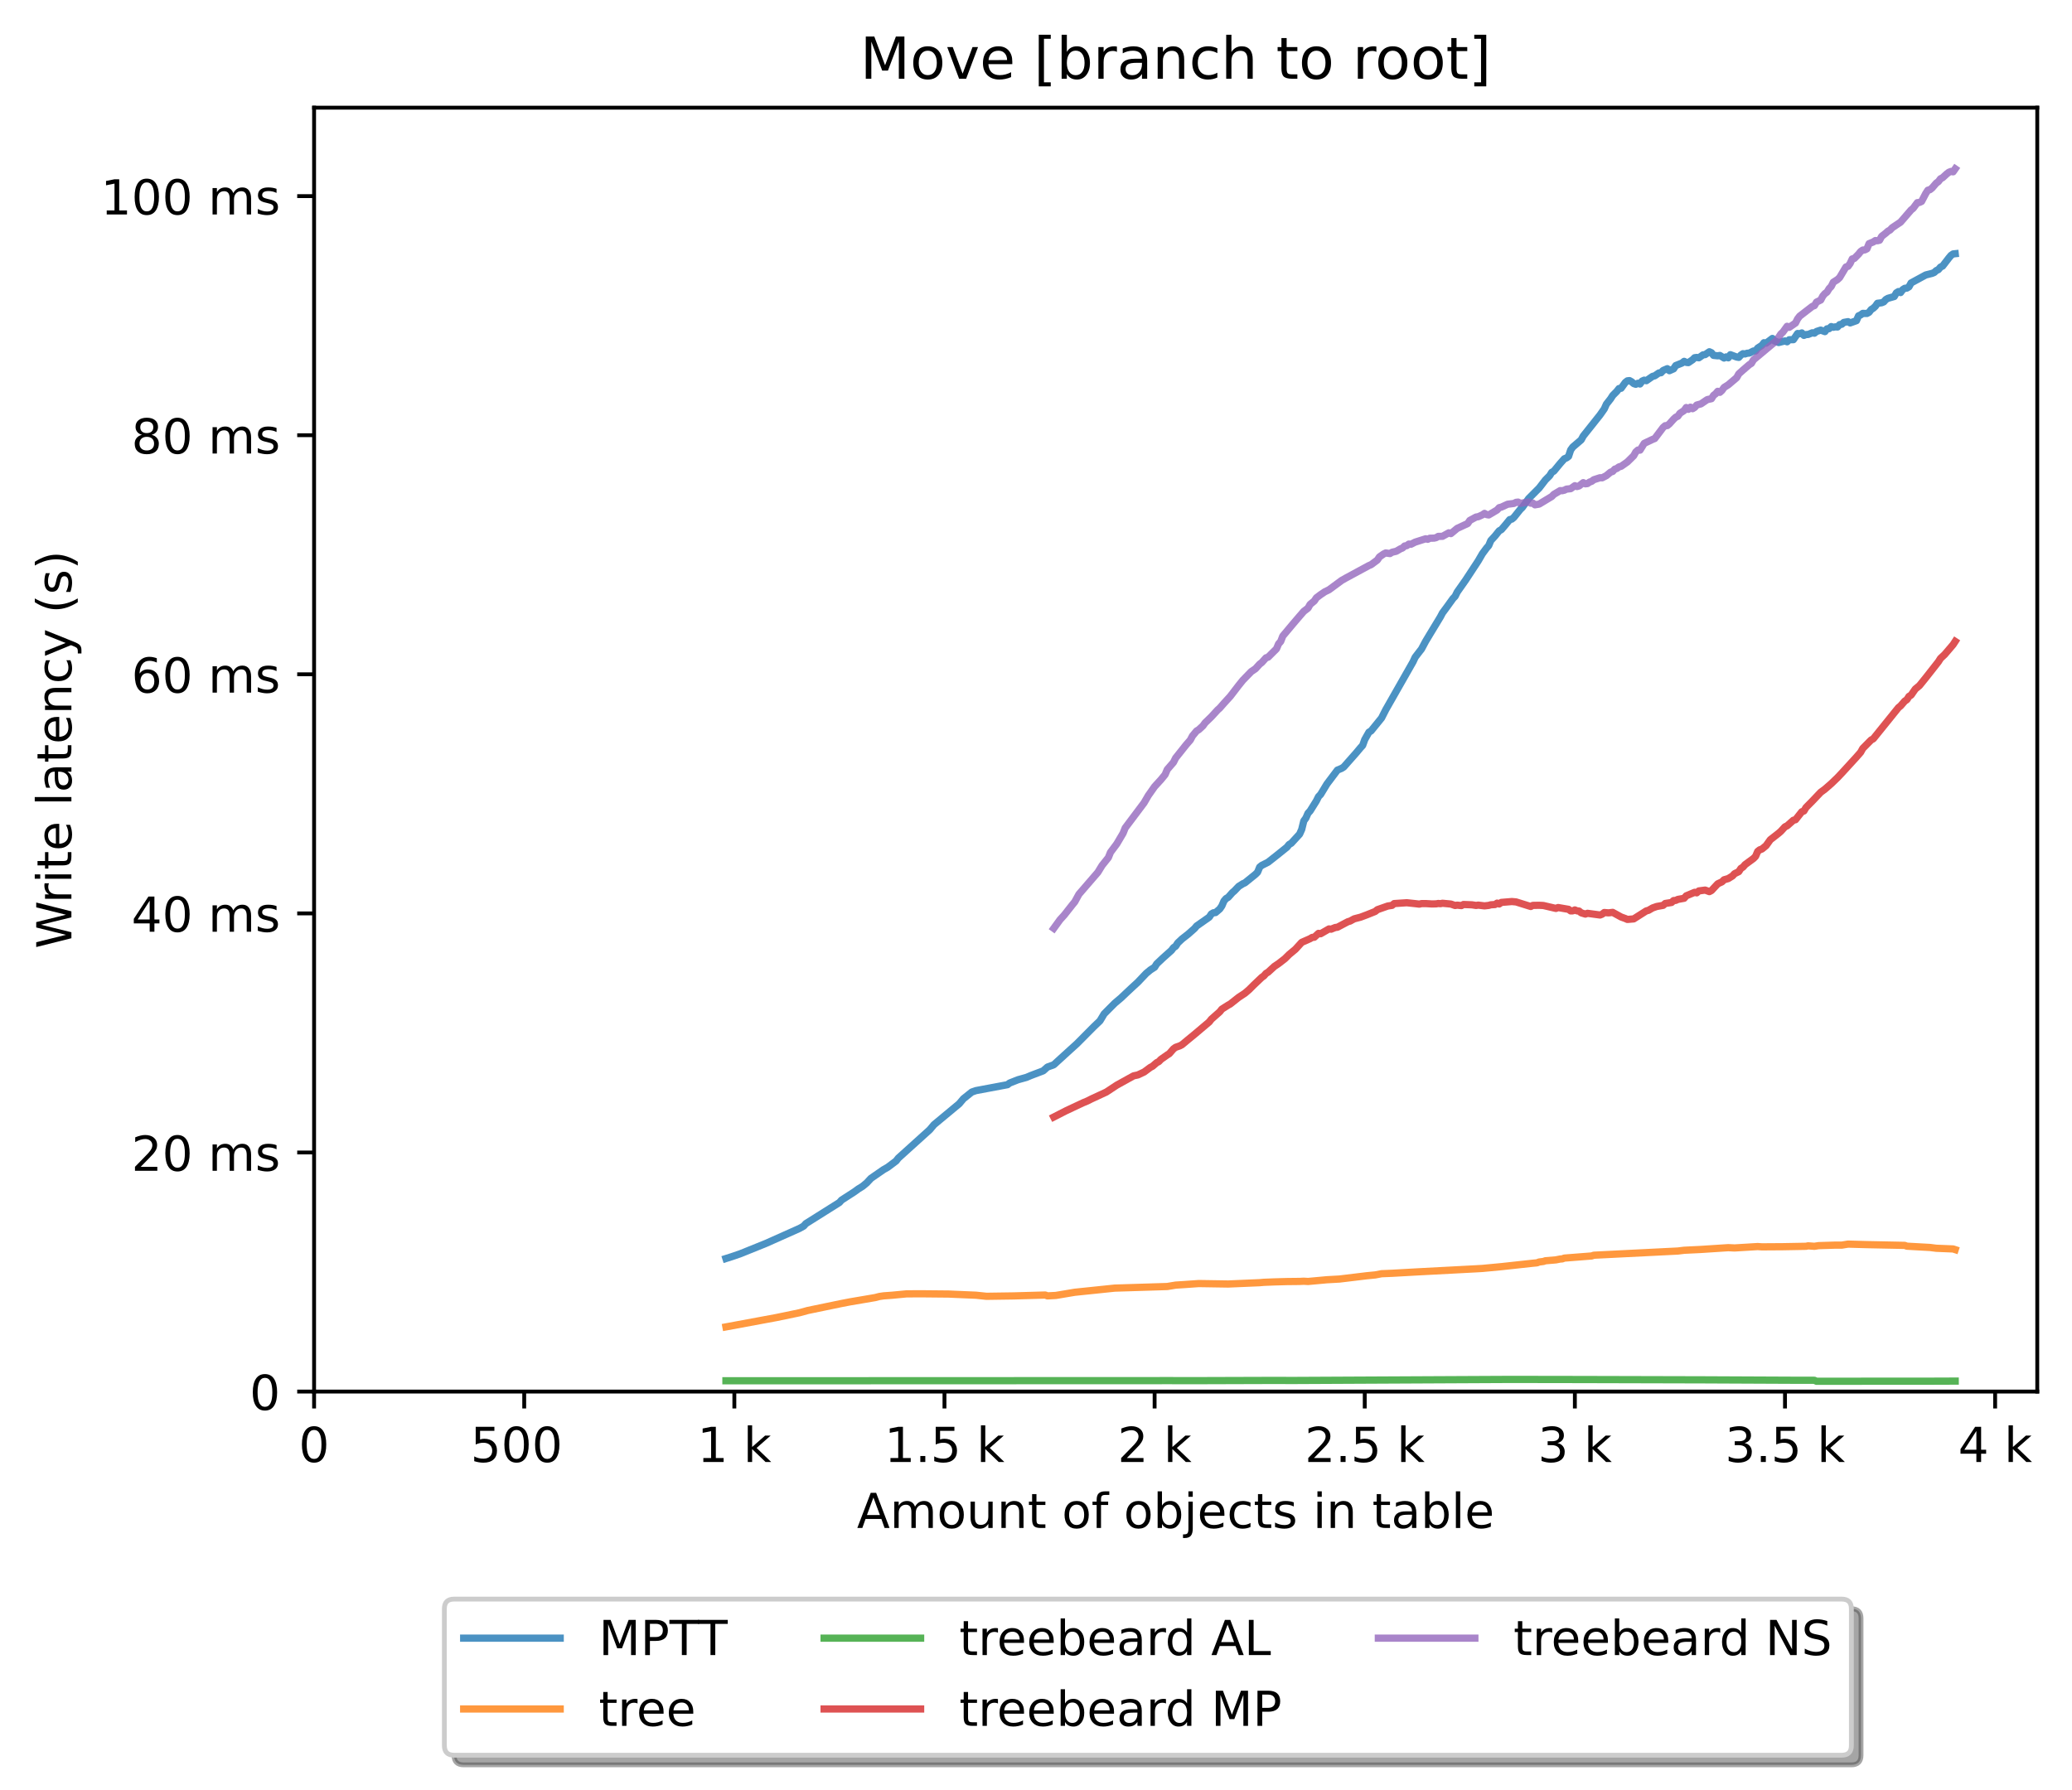<?xml version="1.0" encoding="utf-8" standalone="no"?>
<!DOCTYPE svg PUBLIC "-//W3C//DTD SVG 1.1//EN"
  "http://www.w3.org/Graphics/SVG/1.1/DTD/svg11.dtd">
<!-- Created with matplotlib (https://matplotlib.org/) -->
<svg height="371.002pt" version="1.1" viewBox="0 0 429.414 371.002" width="429.414pt" xmlns="http://www.w3.org/2000/svg" xmlns:xlink="http://www.w3.org/1999/xlink">
 <defs>
  <style type="text/css">*{stroke-linecap:butt;stroke-linejoin:round;}</style>
 </defs>
 <g id="figure_1">
  <g id="patch_1">
   <path d="M -0 371.002 
L 429.414 371.002 
L 429.414 0 
L -0 0 
z
" style="fill:#ffffff;"/>
  </g>
  <g id="axes_1">
   <g id="patch_2">
    <path d="M 65.094 288.43 
L 422.214 288.43 
L 422.214 22.318 
L 65.094 22.318 
z
" style="fill:#ffffff;"/>
   </g>
   <g id="matplotlib.axis_1">
    <g id="xtick_1">
     <g id="line2d_1">
      <defs>
       <path d="M 0 0 
L 0 3.5 
" id="m36b2d0e2d5" style="stroke:#000000;stroke-width:0.8;"/>
      </defs>
      <g>
       <use style="stroke:#000000;stroke-width:0.8;" x="65.094" xlink:href="#m36b2d0e2d5" y="288.43"/>
      </g>
     </g>
     <g id="text_1">
      <!-- 0 -->
      <g transform="translate(61.913 303.029)scale(0.1 -0.1)">
       <defs>
        <path d="M 31.781 66.406 
Q 24.172 66.406 20.328 58.906 
Q 16.5 51.422 16.5 36.375 
Q 16.5 21.391 20.328 13.891 
Q 24.172 6.391 31.781 6.391 
Q 39.453 6.391 43.281 13.891 
Q 47.125 21.391 47.125 36.375 
Q 47.125 51.422 43.281 58.906 
Q 39.453 66.406 31.781 66.406 
z
M 31.781 74.219 
Q 44.047 74.219 50.516 64.516 
Q 56.984 54.828 56.984 36.375 
Q 56.984 17.969 50.516 8.266 
Q 44.047 -1.422 31.781 -1.422 
Q 19.531 -1.422 13.062 8.266 
Q 6.594 17.969 6.594 36.375 
Q 6.594 54.828 13.062 64.516 
Q 19.531 74.219 31.781 74.219 
z
" id="DejaVuSans-48"/>
       </defs>
       <use xlink:href="#DejaVuSans-48"/>
      </g>
     </g>
    </g>
    <g id="xtick_2">
     <g id="line2d_2">
      <g>
       <use style="stroke:#000000;stroke-width:0.8;" x="108.642" xlink:href="#m36b2d0e2d5" y="288.43"/>
      </g>
     </g>
     <g id="text_2">
      <!-- 500  -->
      <g transform="translate(97.51 303.029)scale(0.1 -0.1)">
       <defs>
        <path d="M 10.797 72.906 
L 49.516 72.906 
L 49.516 64.594 
L 19.828 64.594 
L 19.828 46.734 
Q 21.969 47.469 24.109 47.828 
Q 26.266 48.188 28.422 48.188 
Q 40.625 48.188 47.75 41.5 
Q 54.891 34.812 54.891 23.391 
Q 54.891 11.625 47.562 5.094 
Q 40.234 -1.422 26.906 -1.422 
Q 22.312 -1.422 17.547 -0.641 
Q 12.797 0.141 7.719 1.703 
L 7.719 11.625 
Q 12.109 9.234 16.797 8.062 
Q 21.484 6.891 26.703 6.891 
Q 35.156 6.891 40.078 11.328 
Q 45.016 15.766 45.016 23.391 
Q 45.016 31 40.078 35.438 
Q 35.156 39.891 26.703 39.891 
Q 22.75 39.891 18.812 39.016 
Q 14.891 38.141 10.797 36.281 
z
" id="DejaVuSans-53"/>
        <path id="DejaVuSans-32"/>
       </defs>
       <use xlink:href="#DejaVuSans-53"/>
       <use x="63.623" xlink:href="#DejaVuSans-48"/>
       <use x="127.246" xlink:href="#DejaVuSans-48"/>
       <use x="190.869" xlink:href="#DejaVuSans-32"/>
      </g>
     </g>
    </g>
    <g id="xtick_3">
     <g id="line2d_3">
      <g>
       <use style="stroke:#000000;stroke-width:0.8;" x="152.191" xlink:href="#m36b2d0e2d5" y="288.43"/>
      </g>
     </g>
     <g id="text_3">
      <!-- 1 k -->
      <g transform="translate(144.525 303.029)scale(0.1 -0.1)">
       <defs>
        <path d="M 12.406 8.297 
L 28.516 8.297 
L 28.516 63.922 
L 10.984 60.406 
L 10.984 69.391 
L 28.422 72.906 
L 38.281 72.906 
L 38.281 8.297 
L 54.391 8.297 
L 54.391 0 
L 12.406 0 
z
" id="DejaVuSans-49"/>
        <path d="M 9.078 75.984 
L 18.109 75.984 
L 18.109 31.109 
L 44.922 54.688 
L 56.391 54.688 
L 27.391 29.109 
L 57.625 0 
L 45.906 0 
L 18.109 26.703 
L 18.109 0 
L 9.078 0 
z
" id="DejaVuSans-107"/>
       </defs>
       <use xlink:href="#DejaVuSans-49"/>
       <use x="63.623" xlink:href="#DejaVuSans-32"/>
       <use x="95.41" xlink:href="#DejaVuSans-107"/>
      </g>
     </g>
    </g>
    <g id="xtick_4">
     <g id="line2d_4">
      <g>
       <use style="stroke:#000000;stroke-width:0.8;" x="195.739" xlink:href="#m36b2d0e2d5" y="288.43"/>
      </g>
     </g>
     <g id="text_4">
      <!-- 1.5 k -->
      <g transform="translate(183.304 303.029)scale(0.1 -0.1)">
       <defs>
        <path d="M 10.688 12.406 
L 21 12.406 
L 21 0 
L 10.688 0 
z
" id="DejaVuSans-46"/>
       </defs>
       <use xlink:href="#DejaVuSans-49"/>
       <use x="63.623" xlink:href="#DejaVuSans-46"/>
       <use x="95.41" xlink:href="#DejaVuSans-53"/>
       <use x="159.033" xlink:href="#DejaVuSans-32"/>
       <use x="190.82" xlink:href="#DejaVuSans-107"/>
      </g>
     </g>
    </g>
    <g id="xtick_5">
     <g id="line2d_5">
      <g>
       <use style="stroke:#000000;stroke-width:0.8;" x="239.288" xlink:href="#m36b2d0e2d5" y="288.43"/>
      </g>
     </g>
     <g id="text_5">
      <!-- 2 k -->
      <g transform="translate(231.622 303.029)scale(0.1 -0.1)">
       <defs>
        <path d="M 19.188 8.297 
L 53.609 8.297 
L 53.609 0 
L 7.328 0 
L 7.328 8.297 
Q 12.938 14.109 22.625 23.891 
Q 32.328 33.688 34.812 36.531 
Q 39.547 41.844 41.422 45.531 
Q 43.312 49.219 43.312 52.781 
Q 43.312 58.594 39.234 62.25 
Q 35.156 65.922 28.609 65.922 
Q 23.969 65.922 18.812 64.312 
Q 13.672 62.703 7.812 59.422 
L 7.812 69.391 
Q 13.766 71.781 18.938 73 
Q 24.125 74.219 28.422 74.219 
Q 39.75 74.219 46.484 68.547 
Q 53.219 62.891 53.219 53.422 
Q 53.219 48.922 51.531 44.891 
Q 49.859 40.875 45.406 35.406 
Q 44.188 33.984 37.641 27.219 
Q 31.109 20.453 19.188 8.297 
z
" id="DejaVuSans-50"/>
       </defs>
       <use xlink:href="#DejaVuSans-50"/>
       <use x="63.623" xlink:href="#DejaVuSans-32"/>
       <use x="95.41" xlink:href="#DejaVuSans-107"/>
      </g>
     </g>
    </g>
    <g id="xtick_6">
     <g id="line2d_6">
      <g>
       <use style="stroke:#000000;stroke-width:0.8;" x="282.837" xlink:href="#m36b2d0e2d5" y="288.43"/>
      </g>
     </g>
     <g id="text_6">
      <!-- 2.5 k -->
      <g transform="translate(270.401 303.029)scale(0.1 -0.1)">
       <use xlink:href="#DejaVuSans-50"/>
       <use x="63.623" xlink:href="#DejaVuSans-46"/>
       <use x="95.41" xlink:href="#DejaVuSans-53"/>
       <use x="159.033" xlink:href="#DejaVuSans-32"/>
       <use x="190.82" xlink:href="#DejaVuSans-107"/>
      </g>
     </g>
    </g>
    <g id="xtick_7">
     <g id="line2d_7">
      <g>
       <use style="stroke:#000000;stroke-width:0.8;" x="326.385" xlink:href="#m36b2d0e2d5" y="288.43"/>
      </g>
     </g>
     <g id="text_7">
      <!-- 3 k -->
      <g transform="translate(318.72 303.029)scale(0.1 -0.1)">
       <defs>
        <path d="M 40.578 39.312 
Q 47.656 37.797 51.625 33 
Q 55.609 28.219 55.609 21.188 
Q 55.609 10.406 48.188 4.484 
Q 40.766 -1.422 27.094 -1.422 
Q 22.516 -1.422 17.656 -0.516 
Q 12.797 0.391 7.625 2.203 
L 7.625 11.719 
Q 11.719 9.328 16.594 8.109 
Q 21.484 6.891 26.812 6.891 
Q 36.078 6.891 40.938 10.547 
Q 45.797 14.203 45.797 21.188 
Q 45.797 27.641 41.281 31.266 
Q 36.766 34.906 28.719 34.906 
L 20.219 34.906 
L 20.219 43.016 
L 29.109 43.016 
Q 36.375 43.016 40.234 45.922 
Q 44.094 48.828 44.094 54.297 
Q 44.094 59.906 40.109 62.906 
Q 36.141 65.922 28.719 65.922 
Q 24.656 65.922 20.016 65.031 
Q 15.375 64.156 9.812 62.312 
L 9.812 71.094 
Q 15.438 72.656 20.344 73.438 
Q 25.25 74.219 29.594 74.219 
Q 40.828 74.219 47.359 69.109 
Q 53.906 64.016 53.906 55.328 
Q 53.906 49.266 50.438 45.094 
Q 46.969 40.922 40.578 39.312 
z
" id="DejaVuSans-51"/>
       </defs>
       <use xlink:href="#DejaVuSans-51"/>
       <use x="63.623" xlink:href="#DejaVuSans-32"/>
       <use x="95.41" xlink:href="#DejaVuSans-107"/>
      </g>
     </g>
    </g>
    <g id="xtick_8">
     <g id="line2d_8">
      <g>
       <use style="stroke:#000000;stroke-width:0.8;" x="369.934" xlink:href="#m36b2d0e2d5" y="288.43"/>
      </g>
     </g>
     <g id="text_8">
      <!-- 3.5 k -->
      <g transform="translate(357.498 303.029)scale(0.1 -0.1)">
       <use xlink:href="#DejaVuSans-51"/>
       <use x="63.623" xlink:href="#DejaVuSans-46"/>
       <use x="95.41" xlink:href="#DejaVuSans-53"/>
       <use x="159.033" xlink:href="#DejaVuSans-32"/>
       <use x="190.82" xlink:href="#DejaVuSans-107"/>
      </g>
     </g>
    </g>
    <g id="xtick_9">
     <g id="line2d_9">
      <g>
       <use style="stroke:#000000;stroke-width:0.8;" x="413.482" xlink:href="#m36b2d0e2d5" y="288.43"/>
      </g>
     </g>
     <g id="text_9">
      <!-- 4 k -->
      <g transform="translate(405.817 303.029)scale(0.1 -0.1)">
       <defs>
        <path d="M 37.797 64.312 
L 12.891 25.391 
L 37.797 25.391 
z
M 35.203 72.906 
L 47.609 72.906 
L 47.609 25.391 
L 58.016 25.391 
L 58.016 17.188 
L 47.609 17.188 
L 47.609 0 
L 37.797 0 
L 37.797 17.188 
L 4.891 17.188 
L 4.891 26.703 
z
" id="DejaVuSans-52"/>
       </defs>
       <use xlink:href="#DejaVuSans-52"/>
       <use x="63.623" xlink:href="#DejaVuSans-32"/>
       <use x="95.41" xlink:href="#DejaVuSans-107"/>
      </g>
     </g>
    </g>
    <g id="text_10">
     <!-- Amount of objects in table -->
     <g transform="translate(177.595 316.707)scale(0.1 -0.1)">
      <defs>
       <path d="M 34.188 63.188 
L 20.797 26.906 
L 47.609 26.906 
z
M 28.609 72.906 
L 39.797 72.906 
L 67.578 0 
L 57.328 0 
L 50.688 18.703 
L 17.828 18.703 
L 11.188 0 
L 0.781 0 
z
" id="DejaVuSans-65"/>
       <path d="M 52 44.188 
Q 55.375 50.25 60.062 53.125 
Q 64.75 56 71.094 56 
Q 79.641 56 84.281 50.016 
Q 88.922 44.047 88.922 33.016 
L 88.922 0 
L 79.891 0 
L 79.891 32.719 
Q 79.891 40.578 77.094 44.375 
Q 74.312 48.188 68.609 48.188 
Q 61.625 48.188 57.562 43.547 
Q 53.516 38.922 53.516 30.906 
L 53.516 0 
L 44.484 0 
L 44.484 32.719 
Q 44.484 40.625 41.703 44.406 
Q 38.922 48.188 33.109 48.188 
Q 26.219 48.188 22.156 43.531 
Q 18.109 38.875 18.109 30.906 
L 18.109 0 
L 9.078 0 
L 9.078 54.688 
L 18.109 54.688 
L 18.109 46.188 
Q 21.188 51.219 25.484 53.609 
Q 29.781 56 35.688 56 
Q 41.656 56 45.828 52.969 
Q 50 49.953 52 44.188 
z
" id="DejaVuSans-109"/>
       <path d="M 30.609 48.391 
Q 23.391 48.391 19.188 42.75 
Q 14.984 37.109 14.984 27.297 
Q 14.984 17.484 19.156 11.844 
Q 23.344 6.203 30.609 6.203 
Q 37.797 6.203 41.984 11.859 
Q 46.188 17.531 46.188 27.297 
Q 46.188 37.016 41.984 42.703 
Q 37.797 48.391 30.609 48.391 
z
M 30.609 56 
Q 42.328 56 49.016 48.375 
Q 55.719 40.766 55.719 27.297 
Q 55.719 13.875 49.016 6.219 
Q 42.328 -1.422 30.609 -1.422 
Q 18.844 -1.422 12.172 6.219 
Q 5.516 13.875 5.516 27.297 
Q 5.516 40.766 12.172 48.375 
Q 18.844 56 30.609 56 
z
" id="DejaVuSans-111"/>
       <path d="M 8.5 21.578 
L 8.5 54.688 
L 17.484 54.688 
L 17.484 21.922 
Q 17.484 14.156 20.5 10.266 
Q 23.531 6.391 29.594 6.391 
Q 36.859 6.391 41.078 11.031 
Q 45.312 15.672 45.312 23.688 
L 45.312 54.688 
L 54.297 54.688 
L 54.297 0 
L 45.312 0 
L 45.312 8.406 
Q 42.047 3.422 37.719 1 
Q 33.406 -1.422 27.688 -1.422 
Q 18.266 -1.422 13.375 4.438 
Q 8.5 10.297 8.5 21.578 
z
M 31.109 56 
z
" id="DejaVuSans-117"/>
       <path d="M 54.891 33.016 
L 54.891 0 
L 45.906 0 
L 45.906 32.719 
Q 45.906 40.484 42.875 44.328 
Q 39.844 48.188 33.797 48.188 
Q 26.516 48.188 22.312 43.547 
Q 18.109 38.922 18.109 30.906 
L 18.109 0 
L 9.078 0 
L 9.078 54.688 
L 18.109 54.688 
L 18.109 46.188 
Q 21.344 51.125 25.703 53.562 
Q 30.078 56 35.797 56 
Q 45.219 56 50.047 50.172 
Q 54.891 44.344 54.891 33.016 
z
" id="DejaVuSans-110"/>
       <path d="M 18.312 70.219 
L 18.312 54.688 
L 36.812 54.688 
L 36.812 47.703 
L 18.312 47.703 
L 18.312 18.016 
Q 18.312 11.328 20.141 9.422 
Q 21.969 7.516 27.594 7.516 
L 36.812 7.516 
L 36.812 0 
L 27.594 0 
Q 17.188 0 13.234 3.875 
Q 9.281 7.766 9.281 18.016 
L 9.281 47.703 
L 2.688 47.703 
L 2.688 54.688 
L 9.281 54.688 
L 9.281 70.219 
z
" id="DejaVuSans-116"/>
       <path d="M 37.109 75.984 
L 37.109 68.5 
L 28.516 68.5 
Q 23.688 68.5 21.797 66.547 
Q 19.922 64.594 19.922 59.516 
L 19.922 54.688 
L 34.719 54.688 
L 34.719 47.703 
L 19.922 47.703 
L 19.922 0 
L 10.891 0 
L 10.891 47.703 
L 2.297 47.703 
L 2.297 54.688 
L 10.891 54.688 
L 10.891 58.5 
Q 10.891 67.625 15.141 71.797 
Q 19.391 75.984 28.609 75.984 
z
" id="DejaVuSans-102"/>
       <path d="M 48.688 27.297 
Q 48.688 37.203 44.609 42.844 
Q 40.531 48.484 33.406 48.484 
Q 26.266 48.484 22.188 42.844 
Q 18.109 37.203 18.109 27.297 
Q 18.109 17.391 22.188 11.75 
Q 26.266 6.109 33.406 6.109 
Q 40.531 6.109 44.609 11.75 
Q 48.688 17.391 48.688 27.297 
z
M 18.109 46.391 
Q 20.953 51.266 25.266 53.625 
Q 29.594 56 35.594 56 
Q 45.562 56 51.781 48.094 
Q 58.016 40.188 58.016 27.297 
Q 58.016 14.406 51.781 6.484 
Q 45.562 -1.422 35.594 -1.422 
Q 29.594 -1.422 25.266 0.953 
Q 20.953 3.328 18.109 8.203 
L 18.109 0 
L 9.078 0 
L 9.078 75.984 
L 18.109 75.984 
z
" id="DejaVuSans-98"/>
       <path d="M 9.422 54.688 
L 18.406 54.688 
L 18.406 -0.984 
Q 18.406 -11.422 14.422 -16.109 
Q 10.453 -20.797 1.609 -20.797 
L -1.812 -20.797 
L -1.812 -13.188 
L 0.594 -13.188 
Q 5.719 -13.188 7.562 -10.812 
Q 9.422 -8.453 9.422 -0.984 
z
M 9.422 75.984 
L 18.406 75.984 
L 18.406 64.594 
L 9.422 64.594 
z
" id="DejaVuSans-106"/>
       <path d="M 56.203 29.594 
L 56.203 25.203 
L 14.891 25.203 
Q 15.484 15.922 20.484 11.062 
Q 25.484 6.203 34.422 6.203 
Q 39.594 6.203 44.453 7.469 
Q 49.312 8.734 54.109 11.281 
L 54.109 2.781 
Q 49.266 0.734 44.188 -0.344 
Q 39.109 -1.422 33.891 -1.422 
Q 20.797 -1.422 13.156 6.188 
Q 5.516 13.812 5.516 26.812 
Q 5.516 40.234 12.766 48.109 
Q 20.016 56 32.328 56 
Q 43.359 56 49.781 48.891 
Q 56.203 41.797 56.203 29.594 
z
M 47.219 32.234 
Q 47.125 39.594 43.094 43.984 
Q 39.062 48.391 32.422 48.391 
Q 24.906 48.391 20.391 44.141 
Q 15.875 39.891 15.188 32.172 
z
" id="DejaVuSans-101"/>
       <path d="M 48.781 52.594 
L 48.781 44.188 
Q 44.969 46.297 41.141 47.344 
Q 37.312 48.391 33.406 48.391 
Q 24.656 48.391 19.812 42.844 
Q 14.984 37.312 14.984 27.297 
Q 14.984 17.281 19.812 11.734 
Q 24.656 6.203 33.406 6.203 
Q 37.312 6.203 41.141 7.25 
Q 44.969 8.297 48.781 10.406 
L 48.781 2.094 
Q 45.016 0.344 40.984 -0.531 
Q 36.969 -1.422 32.422 -1.422 
Q 20.062 -1.422 12.781 6.344 
Q 5.516 14.109 5.516 27.297 
Q 5.516 40.672 12.859 48.328 
Q 20.219 56 33.016 56 
Q 37.156 56 41.109 55.141 
Q 45.062 54.297 48.781 52.594 
z
" id="DejaVuSans-99"/>
       <path d="M 44.281 53.078 
L 44.281 44.578 
Q 40.484 46.531 36.375 47.5 
Q 32.281 48.484 27.875 48.484 
Q 21.188 48.484 17.844 46.438 
Q 14.5 44.391 14.5 40.281 
Q 14.5 37.156 16.891 35.375 
Q 19.281 33.594 26.516 31.984 
L 29.594 31.297 
Q 39.156 29.25 43.188 25.516 
Q 47.219 21.781 47.219 15.094 
Q 47.219 7.469 41.188 3.016 
Q 35.156 -1.422 24.609 -1.422 
Q 20.219 -1.422 15.453 -0.562 
Q 10.688 0.297 5.422 2 
L 5.422 11.281 
Q 10.406 8.688 15.234 7.391 
Q 20.062 6.109 24.812 6.109 
Q 31.156 6.109 34.562 8.281 
Q 37.984 10.453 37.984 14.406 
Q 37.984 18.062 35.516 20.016 
Q 33.062 21.969 24.703 23.781 
L 21.578 24.516 
Q 13.234 26.266 9.516 29.906 
Q 5.812 33.547 5.812 39.891 
Q 5.812 47.609 11.281 51.797 
Q 16.75 56 26.812 56 
Q 31.781 56 36.172 55.266 
Q 40.578 54.547 44.281 53.078 
z
" id="DejaVuSans-115"/>
       <path d="M 9.422 54.688 
L 18.406 54.688 
L 18.406 0 
L 9.422 0 
z
M 9.422 75.984 
L 18.406 75.984 
L 18.406 64.594 
L 9.422 64.594 
z
" id="DejaVuSans-105"/>
       <path d="M 34.281 27.484 
Q 23.391 27.484 19.188 25 
Q 14.984 22.516 14.984 16.5 
Q 14.984 11.719 18.141 8.906 
Q 21.297 6.109 26.703 6.109 
Q 34.188 6.109 38.703 11.406 
Q 43.219 16.703 43.219 25.484 
L 43.219 27.484 
z
M 52.203 31.203 
L 52.203 0 
L 43.219 0 
L 43.219 8.297 
Q 40.141 3.328 35.547 0.953 
Q 30.953 -1.422 24.312 -1.422 
Q 15.922 -1.422 10.953 3.297 
Q 6 8.016 6 15.922 
Q 6 25.141 12.172 29.828 
Q 18.359 34.516 30.609 34.516 
L 43.219 34.516 
L 43.219 35.406 
Q 43.219 41.609 39.141 45 
Q 35.062 48.391 27.688 48.391 
Q 23 48.391 18.547 47.266 
Q 14.109 46.141 10.016 43.891 
L 10.016 52.203 
Q 14.938 54.109 19.578 55.047 
Q 24.219 56 28.609 56 
Q 40.484 56 46.344 49.844 
Q 52.203 43.703 52.203 31.203 
z
" id="DejaVuSans-97"/>
       <path d="M 9.422 75.984 
L 18.406 75.984 
L 18.406 0 
L 9.422 0 
z
" id="DejaVuSans-108"/>
      </defs>
      <use xlink:href="#DejaVuSans-65"/>
      <use x="68.408" xlink:href="#DejaVuSans-109"/>
      <use x="165.82" xlink:href="#DejaVuSans-111"/>
      <use x="227.002" xlink:href="#DejaVuSans-117"/>
      <use x="290.381" xlink:href="#DejaVuSans-110"/>
      <use x="353.76" xlink:href="#DejaVuSans-116"/>
      <use x="392.969" xlink:href="#DejaVuSans-32"/>
      <use x="424.756" xlink:href="#DejaVuSans-111"/>
      <use x="485.938" xlink:href="#DejaVuSans-102"/>
      <use x="521.143" xlink:href="#DejaVuSans-32"/>
      <use x="552.93" xlink:href="#DejaVuSans-111"/>
      <use x="614.111" xlink:href="#DejaVuSans-98"/>
      <use x="677.588" xlink:href="#DejaVuSans-106"/>
      <use x="705.371" xlink:href="#DejaVuSans-101"/>
      <use x="766.895" xlink:href="#DejaVuSans-99"/>
      <use x="821.875" xlink:href="#DejaVuSans-116"/>
      <use x="861.084" xlink:href="#DejaVuSans-115"/>
      <use x="913.184" xlink:href="#DejaVuSans-32"/>
      <use x="944.971" xlink:href="#DejaVuSans-105"/>
      <use x="972.754" xlink:href="#DejaVuSans-110"/>
      <use x="1036.133" xlink:href="#DejaVuSans-32"/>
      <use x="1067.92" xlink:href="#DejaVuSans-116"/>
      <use x="1107.129" xlink:href="#DejaVuSans-97"/>
      <use x="1168.408" xlink:href="#DejaVuSans-98"/>
      <use x="1231.885" xlink:href="#DejaVuSans-108"/>
      <use x="1259.668" xlink:href="#DejaVuSans-101"/>
     </g>
    </g>
   </g>
   <g id="matplotlib.axis_2">
    <g id="ytick_1">
     <g id="line2d_10">
      <defs>
       <path d="M 0 0 
L -3.5 0 
" id="m251aa7efbe" style="stroke:#000000;stroke-width:0.8;"/>
      </defs>
      <g>
       <use style="stroke:#000000;stroke-width:0.8;" x="65.094" xlink:href="#m251aa7efbe" y="288.43"/>
      </g>
     </g>
     <g id="text_11">
      <!-- 0 -->
      <g transform="translate(51.731 292.229)scale(0.1 -0.1)">
       <use xlink:href="#DejaVuSans-48"/>
      </g>
     </g>
    </g>
    <g id="ytick_2">
     <g id="line2d_11">
      <g>
       <use style="stroke:#000000;stroke-width:0.8;" x="65.094" xlink:href="#m251aa7efbe" y="238.874"/>
      </g>
     </g>
     <g id="text_12">
      <!-- 20 ms -->
      <g transform="translate(27.241 242.673)scale(0.1 -0.1)">
       <use xlink:href="#DejaVuSans-50"/>
       <use x="63.623" xlink:href="#DejaVuSans-48"/>
       <use x="127.246" xlink:href="#DejaVuSans-32"/>
       <use x="159.033" xlink:href="#DejaVuSans-109"/>
       <use x="256.445" xlink:href="#DejaVuSans-115"/>
      </g>
     </g>
    </g>
    <g id="ytick_3">
     <g id="line2d_12">
      <g>
       <use style="stroke:#000000;stroke-width:0.8;" x="65.094" xlink:href="#m251aa7efbe" y="189.318"/>
      </g>
     </g>
     <g id="text_13">
      <!-- 40 ms -->
      <g transform="translate(27.241 193.117)scale(0.1 -0.1)">
       <use xlink:href="#DejaVuSans-52"/>
       <use x="63.623" xlink:href="#DejaVuSans-48"/>
       <use x="127.246" xlink:href="#DejaVuSans-32"/>
       <use x="159.033" xlink:href="#DejaVuSans-109"/>
       <use x="256.445" xlink:href="#DejaVuSans-115"/>
      </g>
     </g>
    </g>
    <g id="ytick_4">
     <g id="line2d_13">
      <g>
       <use style="stroke:#000000;stroke-width:0.8;" x="65.094" xlink:href="#m251aa7efbe" y="139.762"/>
      </g>
     </g>
     <g id="text_14">
      <!-- 60 ms -->
      <g transform="translate(27.241 143.561)scale(0.1 -0.1)">
       <defs>
        <path d="M 33.016 40.375 
Q 26.375 40.375 22.484 35.828 
Q 18.609 31.297 18.609 23.391 
Q 18.609 15.531 22.484 10.953 
Q 26.375 6.391 33.016 6.391 
Q 39.656 6.391 43.531 10.953 
Q 47.406 15.531 47.406 23.391 
Q 47.406 31.297 43.531 35.828 
Q 39.656 40.375 33.016 40.375 
z
M 52.594 71.297 
L 52.594 62.312 
Q 48.875 64.062 45.094 64.984 
Q 41.312 65.922 37.594 65.922 
Q 27.828 65.922 22.672 59.328 
Q 17.531 52.734 16.797 39.406 
Q 19.672 43.656 24.016 45.922 
Q 28.375 48.188 33.594 48.188 
Q 44.578 48.188 50.953 41.516 
Q 57.328 34.859 57.328 23.391 
Q 57.328 12.156 50.688 5.359 
Q 44.047 -1.422 33.016 -1.422 
Q 20.359 -1.422 13.672 8.266 
Q 6.984 17.969 6.984 36.375 
Q 6.984 53.656 15.188 63.938 
Q 23.391 74.219 37.203 74.219 
Q 40.922 74.219 44.703 73.484 
Q 48.484 72.75 52.594 71.297 
z
" id="DejaVuSans-54"/>
       </defs>
       <use xlink:href="#DejaVuSans-54"/>
       <use x="63.623" xlink:href="#DejaVuSans-48"/>
       <use x="127.246" xlink:href="#DejaVuSans-32"/>
       <use x="159.033" xlink:href="#DejaVuSans-109"/>
       <use x="256.445" xlink:href="#DejaVuSans-115"/>
      </g>
     </g>
    </g>
    <g id="ytick_5">
     <g id="line2d_14">
      <g>
       <use style="stroke:#000000;stroke-width:0.8;" x="65.094" xlink:href="#m251aa7efbe" y="90.206"/>
      </g>
     </g>
     <g id="text_15">
      <!-- 80 ms -->
      <g transform="translate(27.241 94.005)scale(0.1 -0.1)">
       <defs>
        <path d="M 31.781 34.625 
Q 24.75 34.625 20.719 30.859 
Q 16.703 27.094 16.703 20.516 
Q 16.703 13.922 20.719 10.156 
Q 24.75 6.391 31.781 6.391 
Q 38.812 6.391 42.859 10.172 
Q 46.922 13.969 46.922 20.516 
Q 46.922 27.094 42.891 30.859 
Q 38.875 34.625 31.781 34.625 
z
M 21.922 38.812 
Q 15.578 40.375 12.031 44.719 
Q 8.5 49.078 8.5 55.328 
Q 8.5 64.062 14.719 69.141 
Q 20.953 74.219 31.781 74.219 
Q 42.672 74.219 48.875 69.141 
Q 55.078 64.062 55.078 55.328 
Q 55.078 49.078 51.531 44.719 
Q 48 40.375 41.703 38.812 
Q 48.828 37.156 52.797 32.312 
Q 56.781 27.484 56.781 20.516 
Q 56.781 9.906 50.312 4.234 
Q 43.844 -1.422 31.781 -1.422 
Q 19.734 -1.422 13.25 4.234 
Q 6.781 9.906 6.781 20.516 
Q 6.781 27.484 10.781 32.312 
Q 14.797 37.156 21.922 38.812 
z
M 18.312 54.391 
Q 18.312 48.734 21.844 45.562 
Q 25.391 42.391 31.781 42.391 
Q 38.141 42.391 41.719 45.562 
Q 45.312 48.734 45.312 54.391 
Q 45.312 60.062 41.719 63.234 
Q 38.141 66.406 31.781 66.406 
Q 25.391 66.406 21.844 63.234 
Q 18.312 60.062 18.312 54.391 
z
" id="DejaVuSans-56"/>
       </defs>
       <use xlink:href="#DejaVuSans-56"/>
       <use x="63.623" xlink:href="#DejaVuSans-48"/>
       <use x="127.246" xlink:href="#DejaVuSans-32"/>
       <use x="159.033" xlink:href="#DejaVuSans-109"/>
       <use x="256.445" xlink:href="#DejaVuSans-115"/>
      </g>
     </g>
    </g>
    <g id="ytick_6">
     <g id="line2d_15">
      <g>
       <use style="stroke:#000000;stroke-width:0.8;" x="65.094" xlink:href="#m251aa7efbe" y="40.65"/>
      </g>
     </g>
     <g id="text_16">
      <!-- 100 ms -->
      <g transform="translate(20.878 44.449)scale(0.1 -0.1)">
       <use xlink:href="#DejaVuSans-49"/>
       <use x="63.623" xlink:href="#DejaVuSans-48"/>
       <use x="127.246" xlink:href="#DejaVuSans-48"/>
       <use x="190.869" xlink:href="#DejaVuSans-32"/>
       <use x="222.656" xlink:href="#DejaVuSans-109"/>
       <use x="320.068" xlink:href="#DejaVuSans-115"/>
      </g>
     </g>
    </g>
    <g id="text_17">
     <!-- Write latency (s) -->
     <g transform="translate(14.798 196.626)rotate(-90)scale(0.1 -0.1)">
      <defs>
       <path d="M 3.328 72.906 
L 13.281 72.906 
L 28.609 11.281 
L 43.891 72.906 
L 54.984 72.906 
L 70.312 11.281 
L 85.594 72.906 
L 95.609 72.906 
L 77.297 0 
L 64.891 0 
L 49.516 63.281 
L 33.984 0 
L 21.578 0 
z
" id="DejaVuSans-87"/>
       <path d="M 41.109 46.297 
Q 39.594 47.172 37.812 47.578 
Q 36.031 48 33.891 48 
Q 26.266 48 22.188 43.047 
Q 18.109 38.094 18.109 28.812 
L 18.109 0 
L 9.078 0 
L 9.078 54.688 
L 18.109 54.688 
L 18.109 46.188 
Q 20.953 51.172 25.484 53.578 
Q 30.031 56 36.531 56 
Q 37.453 56 38.578 55.875 
Q 39.703 55.766 41.062 55.516 
z
" id="DejaVuSans-114"/>
       <path d="M 32.172 -5.078 
Q 28.375 -14.844 24.75 -17.812 
Q 21.141 -20.797 15.094 -20.797 
L 7.906 -20.797 
L 7.906 -13.281 
L 13.188 -13.281 
Q 16.891 -13.281 18.938 -11.516 
Q 21 -9.766 23.484 -3.219 
L 25.094 0.875 
L 2.984 54.688 
L 12.5 54.688 
L 29.594 11.922 
L 46.688 54.688 
L 56.203 54.688 
z
" id="DejaVuSans-121"/>
       <path d="M 31 75.875 
Q 24.469 64.656 21.281 53.656 
Q 18.109 42.672 18.109 31.391 
Q 18.109 20.125 21.312 9.062 
Q 24.516 -2 31 -13.188 
L 23.188 -13.188 
Q 15.875 -1.703 12.234 9.375 
Q 8.594 20.453 8.594 31.391 
Q 8.594 42.281 12.203 53.312 
Q 15.828 64.359 23.188 75.875 
z
" id="DejaVuSans-40"/>
       <path d="M 8.016 75.875 
L 15.828 75.875 
Q 23.141 64.359 26.781 53.312 
Q 30.422 42.281 30.422 31.391 
Q 30.422 20.453 26.781 9.375 
Q 23.141 -1.703 15.828 -13.188 
L 8.016 -13.188 
Q 14.5 -2 17.703 9.062 
Q 20.906 20.125 20.906 31.391 
Q 20.906 42.672 17.703 53.656 
Q 14.5 64.656 8.016 75.875 
z
" id="DejaVuSans-41"/>
      </defs>
      <use xlink:href="#DejaVuSans-87"/>
      <use x="94.377" xlink:href="#DejaVuSans-114"/>
      <use x="135.49" xlink:href="#DejaVuSans-105"/>
      <use x="163.273" xlink:href="#DejaVuSans-116"/>
      <use x="202.482" xlink:href="#DejaVuSans-101"/>
      <use x="264.006" xlink:href="#DejaVuSans-32"/>
      <use x="295.793" xlink:href="#DejaVuSans-108"/>
      <use x="323.576" xlink:href="#DejaVuSans-97"/>
      <use x="384.855" xlink:href="#DejaVuSans-116"/>
      <use x="424.064" xlink:href="#DejaVuSans-101"/>
      <use x="485.588" xlink:href="#DejaVuSans-110"/>
      <use x="548.967" xlink:href="#DejaVuSans-99"/>
      <use x="603.947" xlink:href="#DejaVuSans-121"/>
      <use x="663.127" xlink:href="#DejaVuSans-32"/>
      <use x="694.914" xlink:href="#DejaVuSans-40"/>
      <use x="733.928" xlink:href="#DejaVuSans-115"/>
      <use x="786.027" xlink:href="#DejaVuSans-41"/>
     </g>
    </g>
   </g>
   <g id="line2d_16">
    <path clip-path="url(#p530683b0ff)" d="M 150.449 260.855 
L 151.755 260.439 
L 153.497 259.836 
L 158.723 257.725 
L 165.691 254.616 
L 166.562 254.128 
L 166.997 253.627 
L 173.965 249.242 
L 174.401 248.749 
L 177.014 247.063 
L 177.885 246.432 
L 178.756 245.894 
L 179.626 245.178 
L 180.497 244.239 
L 183.11 242.431 
L 183.981 241.937 
L 185.723 240.626 
L 186.159 240.057 
L 192.691 234.155 
L 193.562 233.119 
L 198.788 228.779 
L 199.659 227.746 
L 201.401 226.349 
L 202.272 226.048 
L 208.804 224.824 
L 209.239 224.485 
L 210.981 223.797 
L 212.723 223.313 
L 213.594 222.941 
L 216.207 221.948 
L 217.078 221.17 
L 218.385 220.7 
L 220.562 218.713 
L 221.869 217.523 
L 223.175 216.343 
L 226.659 212.835 
L 227.965 211.586 
L 228.836 210.137 
L 231.014 207.948 
L 232.32 206.842 
L 233.191 206.017 
L 234.498 204.788 
L 235.804 203.589 
L 237.546 201.753 
L 238.417 201.035 
L 239.288 200.472 
L 239.723 199.78 
L 241.03 198.546 
L 242.772 196.992 
L 243.207 196.416 
L 243.643 196.133 
L 244.078 195.453 
L 244.949 194.629 
L 246.256 193.605 
L 247.562 192.448 
L 247.998 191.926 
L 250.611 190.097 
L 251.046 189.444 
L 251.482 189.189 
L 251.917 189.15 
L 252.788 188.406 
L 253.224 187.771 
L 253.659 186.752 
L 254.095 186.24 
L 254.53 185.994 
L 255.401 185.015 
L 255.836 184.641 
L 256.707 183.728 
L 257.578 183.173 
L 258.014 182.981 
L 260.191 181.219 
L 260.627 180.787 
L 261.062 179.72 
L 261.498 179.367 
L 262.804 178.709 
L 264.546 177.338 
L 266.724 175.588 
L 267.159 175.035 
L 267.595 174.79 
L 269.337 172.891 
L 269.772 171.921 
L 270.207 170.152 
L 270.643 169.55 
L 271.078 168.556 
L 271.514 168.089 
L 272.82 165.995 
L 273.256 165.116 
L 273.691 164.666 
L 274.998 162.506 
L 277.175 159.618 
L 278.046 159.257 
L 278.482 158.981 
L 281.095 156.02 
L 281.966 154.976 
L 282.401 154.507 
L 282.837 153.297 
L 283.708 151.758 
L 284.143 151.503 
L 286.32 148.821 
L 287.191 147.107 
L 292.853 137.163 
L 293.288 136.228 
L 294.159 135.09 
L 294.595 134.532 
L 295.466 132.908 
L 296.337 131.457 
L 298.514 127.866 
L 298.95 127.041 
L 299.821 125.866 
L 301.127 124.051 
L 301.562 123.603 
L 301.998 122.719 
L 303.74 120.244 
L 306.353 116.261 
L 307.224 114.758 
L 308.095 113.581 
L 308.53 113.09 
L 308.966 112.039 
L 309.837 111.095 
L 310.708 110.013 
L 311.143 109.785 
L 312.014 108.767 
L 312.885 107.697 
L 313.321 107.597 
L 313.756 107.231 
L 315.063 105.595 
L 315.498 105.173 
L 316.804 103.345 
L 318.982 101.157 
L 320.288 99.469 
L 321.159 98.6 
L 321.595 97.897 
L 322.03 97.654 
L 323.337 96.065 
L 324.208 95.088 
L 324.643 94.916 
L 325.079 94.588 
L 325.514 93.265 
L 325.95 92.663 
L 327.692 91.172 
L 328.127 90.374 
L 331.611 85.991 
L 332.482 84.748 
L 332.917 83.771 
L 333.788 82.664 
L 334.224 81.982 
L 335.095 81.097 
L 335.53 80.536 
L 335.966 80.478 
L 336.837 79.274 
L 337.272 78.936 
L 337.708 78.887 
L 338.143 79.131 
L 338.579 79.509 
L 339.014 79.651 
L 339.45 79.438 
L 339.885 79.589 
L 340.321 78.989 
L 340.756 78.795 
L 341.192 78.911 
L 342.063 78.303 
L 342.498 78.007 
L 342.934 77.897 
L 343.805 77.3 
L 344.24 77.258 
L 344.676 76.787 
L 345.547 76.417 
L 345.982 76.835 
L 346.853 76.443 
L 347.288 75.769 
L 348.595 75.246 
L 349.03 74.897 
L 349.466 75.11 
L 349.901 75.163 
L 350.772 74.576 
L 351.208 74.143 
L 351.643 74.089 
L 352.079 74.16 
L 352.95 73.548 
L 353.385 73.502 
L 354.256 72.907 
L 354.692 73.107 
L 355.127 73.659 
L 355.998 73.751 
L 356.434 73.671 
L 357.305 74.212 
L 357.74 73.974 
L 358.176 74.168 
L 358.611 73.518 
L 359.918 74.003 
L 360.353 74.076 
L 360.788 73.596 
L 361.224 73.309 
L 361.659 73.362 
L 362.095 73.214 
L 362.53 73.192 
L 363.401 72.749 
L 363.837 72.74 
L 364.272 72.151 
L 365.143 71.592 
L 365.579 71.032 
L 366.014 71.134 
L 367.321 70.15 
L 367.756 70.659 
L 368.627 70.994 
L 369.498 70.772 
L 369.934 70.665 
L 370.369 70.843 
L 370.805 70.416 
L 371.676 70.404 
L 372.547 69.124 
L 372.982 69.178 
L 373.418 69.005 
L 373.853 69.516 
L 374.289 69.339 
L 374.724 69.326 
L 375.595 68.974 
L 376.03 69.061 
L 376.466 68.705 
L 377.337 68.421 
L 378.208 68.735 
L 378.643 68.154 
L 379.079 68.123 
L 379.514 67.691 
L 379.95 67.833 
L 380.385 67.745 
L 380.821 67.776 
L 381.256 67.282 
L 381.692 67.212 
L 382.127 66.826 
L 382.998 66.669 
L 383.434 66.932 
L 384.74 66.469 
L 385.176 65.462 
L 385.611 65.275 
L 386.047 64.956 
L 386.918 64.974 
L 387.353 64.735 
L 387.789 64.159 
L 388.224 63.888 
L 388.66 63.484 
L 389.095 62.862 
L 389.966 62.752 
L 390.402 62.569 
L 390.837 62.079 
L 391.272 61.831 
L 392.579 61.46 
L 393.014 60.699 
L 393.45 60.433 
L 393.885 60.64 
L 394.321 60.039 
L 394.756 59.758 
L 395.192 59.714 
L 395.627 59.443 
L 396.063 58.646 
L 399.111 56.99 
L 400.418 56.66 
L 400.853 56.482 
L 401.289 56.083 
L 401.724 55.878 
L 402.16 55.358 
L 402.595 55.152 
L 403.902 53.456 
L 404.337 52.934 
L 404.773 52.633 
L 405.208 52.586 
L 405.208 52.586 
" style="fill:none;stroke:#1f77b4;stroke-linecap:square;stroke-opacity:0.8;stroke-width:1.5;"/>
   </g>
   <g id="line2d_17">
    <path clip-path="url(#p530683b0ff)" d="M 150.449 275.026 
L 160.901 273.089 
L 165.691 272.095 
L 167.433 271.618 
L 174.401 270.175 
L 176.143 269.84 
L 181.368 268.951 
L 182.239 268.724 
L 183.11 268.594 
L 184.852 268.466 
L 187.901 268.178 
L 190.949 268.163 
L 196.61 268.217 
L 197.917 268.275 
L 202.272 268.458 
L 204.449 268.685 
L 210.11 268.603 
L 216.643 268.419 
L 217.078 268.597 
L 218.82 268.506 
L 222.74 267.848 
L 231.014 266.989 
L 241.901 266.655 
L 243.643 266.366 
L 245.385 266.254 
L 248.433 266.043 
L 254.53 266.138 
L 261.062 265.862 
L 261.933 265.785 
L 264.111 265.7 
L 266.724 265.629 
L 269.337 265.601 
L 270.207 265.56 
L 271.078 265.611 
L 273.691 265.371 
L 274.998 265.252 
L 277.611 265.106 
L 283.272 264.423 
L 285.014 264.254 
L 286.32 264.004 
L 288.498 263.915 
L 293.724 263.623 
L 305.917 262.984 
L 307.224 262.909 
L 311.143 262.54 
L 317.675 261.829 
L 318.546 261.745 
L 318.982 261.573 
L 319.853 261.464 
L 320.288 261.315 
L 322.466 261.133 
L 323.337 260.958 
L 323.772 260.931 
L 324.208 260.765 
L 329.869 260.324 
L 330.305 260.17 
L 347.724 259.301 
L 349.03 259.141 
L 352.514 258.973 
L 358.176 258.603 
L 359.482 258.665 
L 364.272 258.374 
L 365.143 258.434 
L 369.498 258.405 
L 374.289 258.319 
L 374.724 258.225 
L 376.03 258.321 
L 376.901 258.183 
L 380.385 258.076 
L 381.692 258.079 
L 382.998 257.866 
L 386.918 257.974 
L 394.756 258.131 
L 395.192 258.297 
L 399.982 258.562 
L 401.289 258.729 
L 404.773 258.87 
L 405.208 259.012 
L 405.208 259.012 
" style="fill:none;stroke:#ff7f0e;stroke-linecap:square;stroke-opacity:0.8;stroke-width:1.5;"/>
   </g>
   <g id="line2d_18">
    <path clip-path="url(#p530683b0ff)" d="M 150.449 286.196 
L 242.336 286.161 
L 248.433 286.167 
L 262.804 286.123 
L 268.466 286.129 
L 312.885 285.913 
L 322.466 285.926 
L 328.127 285.937 
L 352.95 285.999 
L 371.24 286.082 
L 376.03 286.093 
L 376.466 286.297 
L 386.918 286.286 
L 399.547 286.281 
L 405.208 286.26 
L 405.208 286.26 
" style="fill:none;stroke:#2ca02c;stroke-linecap:square;stroke-opacity:0.8;stroke-width:1.5;"/>
   </g>
   <g id="line2d_19">
    <path clip-path="url(#p530683b0ff)" d="M 218.385 231.532 
L 220.998 230.195 
L 224.481 228.564 
L 225.352 228.202 
L 226.223 227.763 
L 229.272 226.354 
L 231.449 224.918 
L 234.933 222.99 
L 235.804 222.807 
L 237.111 222.196 
L 238.417 221.233 
L 238.853 221.007 
L 239.723 220.255 
L 240.159 220.036 
L 240.594 219.58 
L 241.901 218.664 
L 242.336 218.389 
L 243.207 217.393 
L 243.643 217.079 
L 244.514 216.775 
L 244.949 216.545 
L 246.256 215.458 
L 247.562 214.388 
L 250.611 211.812 
L 251.046 211.252 
L 252.788 209.714 
L 253.224 209.164 
L 254.53 208.339 
L 254.965 208.099 
L 256.707 206.72 
L 258.014 205.861 
L 258.885 205.11 
L 259.756 204.237 
L 261.498 202.578 
L 261.933 202.274 
L 262.369 201.763 
L 262.804 201.506 
L 264.111 200.306 
L 264.982 199.72 
L 266.288 198.709 
L 267.159 197.844 
L 268.466 196.756 
L 269.772 195.326 
L 271.514 194.56 
L 271.949 194.298 
L 272.385 194.261 
L 273.256 193.457 
L 273.691 193.541 
L 275.433 192.537 
L 275.869 192.592 
L 276.74 192.24 
L 277.175 192.192 
L 279.353 191.041 
L 279.788 190.919 
L 280.659 190.445 
L 281.966 190.104 
L 283.272 189.615 
L 285.014 188.915 
L 285.449 188.551 
L 287.627 187.787 
L 288.498 187.659 
L 288.933 187.282 
L 291.546 187.11 
L 293.288 187.294 
L 294.159 187.398 
L 294.595 187.29 
L 295.466 187.283 
L 296.772 187.363 
L 297.643 187.342 
L 298.079 187.262 
L 298.514 187.308 
L 298.95 187.219 
L 300.691 187.383 
L 301.562 187.684 
L 301.998 187.608 
L 302.869 187.707 
L 303.304 187.475 
L 305.046 187.541 
L 305.917 187.674 
L 306.353 187.604 
L 307.659 187.762 
L 308.53 187.663 
L 308.966 187.536 
L 309.837 187.485 
L 310.272 187.189 
L 310.708 187.366 
L 311.143 187.043 
L 313.321 186.864 
L 314.192 186.94 
L 316.804 187.755 
L 317.24 187.887 
L 317.675 187.662 
L 318.982 187.639 
L 319.853 187.684 
L 322.466 188.292 
L 322.901 188.103 
L 325.079 188.476 
L 325.514 188.805 
L 325.95 188.795 
L 326.385 188.602 
L 326.821 188.794 
L 327.256 188.836 
L 327.692 189.203 
L 328.563 189.463 
L 328.998 189.301 
L 331.611 189.654 
L 332.046 189.48 
L 332.482 189.137 
L 333.353 189.208 
L 334.224 189.109 
L 335.966 190.063 
L 336.837 190.381 
L 337.272 190.572 
L 338.579 190.46 
L 341.192 188.799 
L 341.627 188.692 
L 342.498 188.187 
L 343.369 187.884 
L 344.676 187.655 
L 345.111 187.263 
L 346.417 187.059 
L 346.853 186.657 
L 347.288 186.632 
L 347.724 186.421 
L 349.03 186.185 
L 349.466 185.678 
L 351.208 184.949 
L 351.643 185.058 
L 352.079 184.662 
L 353.385 184.488 
L 354.256 184.81 
L 354.692 184.583 
L 355.998 183.184 
L 356.869 182.784 
L 357.305 182.351 
L 358.176 182.102 
L 359.047 181.562 
L 359.482 181.092 
L 360.353 180.668 
L 360.788 179.998 
L 361.224 179.723 
L 361.659 179.215 
L 363.401 177.937 
L 363.837 177.494 
L 364.272 176.477 
L 364.708 176.13 
L 365.143 175.988 
L 366.014 175.274 
L 366.885 174.053 
L 368.627 172.693 
L 369.063 172.311 
L 369.934 171.366 
L 370.369 171.172 
L 371.676 170.008 
L 372.111 169.906 
L 373.418 168.252 
L 373.853 168.095 
L 374.289 167.367 
L 375.595 166.044 
L 377.337 164.21 
L 378.208 163.569 
L 379.514 162.432 
L 380.821 161.174 
L 381.692 160.251 
L 384.74 156.92 
L 385.611 155.923 
L 386.047 155.133 
L 387.789 153.372 
L 388.224 153.141 
L 393.45 146.664 
L 393.885 146.316 
L 394.756 145.313 
L 395.192 145.026 
L 395.627 144.341 
L 396.063 144.079 
L 396.934 142.824 
L 397.805 142.1 
L 399.111 140.485 
L 401.724 137.159 
L 402.16 136.47 
L 403.031 135.652 
L 404.773 133.61 
L 405.208 132.944 
L 405.208 132.944 
" style="fill:none;stroke:#d62728;stroke-linecap:square;stroke-opacity:0.8;stroke-width:1.5;"/>
   </g>
   <g id="line2d_20">
    <path clip-path="url(#p530683b0ff)" d="M 218.385 192.422 
L 219.691 190.624 
L 220.562 189.666 
L 222.304 187.455 
L 222.74 186.93 
L 223.611 185.34 
L 227.53 180.804 
L 228.401 179.379 
L 229.707 177.747 
L 230.143 176.66 
L 231.449 174.912 
L 232.756 172.7 
L 233.191 171.61 
L 237.111 166.389 
L 237.982 164.893 
L 239.288 163.036 
L 240.594 161.607 
L 241.465 160.548 
L 241.901 159.511 
L 243.207 157.999 
L 243.643 157.117 
L 245.82 154.382 
L 246.691 153.38 
L 247.127 152.547 
L 247.998 151.5 
L 248.433 151.245 
L 249.304 150.444 
L 249.74 149.838 
L 251.046 148.57 
L 252.353 147.144 
L 252.788 146.76 
L 253.659 145.763 
L 254.965 144.336 
L 256.707 142.072 
L 257.578 140.991 
L 259.32 139.198 
L 260.191 138.611 
L 261.062 137.652 
L 261.498 137.321 
L 262.369 136.35 
L 262.804 136.213 
L 264.546 134.483 
L 264.982 133.447 
L 265.417 132.967 
L 265.853 131.838 
L 268.03 129.241 
L 269.337 127.713 
L 270.207 126.712 
L 271.078 126.045 
L 271.514 125.275 
L 272.385 124.562 
L 272.82 123.906 
L 273.691 123.251 
L 274.562 122.662 
L 275.433 122.239 
L 278.046 120.311 
L 278.917 119.816 
L 283.708 117.222 
L 284.143 117.045 
L 285.449 116.079 
L 285.885 115.428 
L 286.756 114.821 
L 287.191 114.611 
L 288.062 114.741 
L 288.498 114.465 
L 289.369 114.261 
L 290.24 113.755 
L 290.675 113.582 
L 291.111 113.161 
L 291.546 113.098 
L 291.982 112.766 
L 292.417 112.81 
L 293.288 112.366 
L 295.466 111.674 
L 295.901 111.778 
L 296.337 111.558 
L 297.208 111.538 
L 297.643 111.437 
L 298.079 111.176 
L 298.95 111.163 
L 300.256 110.44 
L 300.691 110.599 
L 301.998 109.52 
L 304.175 108.509 
L 304.611 107.869 
L 305.917 107.165 
L 306.353 107.103 
L 307.224 106.708 
L 307.659 106.41 
L 308.095 106.657 
L 308.53 106.739 
L 310.272 105.703 
L 310.708 105.22 
L 311.143 105.114 
L 312.45 104.512 
L 313.756 104.35 
L 314.192 104.116 
L 314.627 104.069 
L 315.063 104.339 
L 316.804 104.042 
L 317.24 104.296 
L 317.675 104.272 
L 318.111 104.637 
L 318.982 104.488 
L 321.595 102.912 
L 322.03 102.469 
L 323.337 101.691 
L 323.772 101.706 
L 324.208 101.602 
L 324.643 101.38 
L 325.514 101.291 
L 326.385 100.672 
L 326.821 100.845 
L 327.256 100.726 
L 328.127 100.038 
L 328.563 100.281 
L 328.998 100.229 
L 329.434 99.921 
L 329.869 99.767 
L 330.305 99.432 
L 331.611 99.014 
L 332.046 99.037 
L 332.917 98.584 
L 333.788 97.859 
L 334.224 97.72 
L 334.659 97.238 
L 335.095 97.096 
L 335.53 96.765 
L 335.966 96.662 
L 337.272 95.744 
L 338.579 94.457 
L 339.014 93.669 
L 339.45 93.287 
L 339.885 93.302 
L 340.756 91.896 
L 342.498 91.07 
L 342.934 90.902 
L 344.676 88.6 
L 345.111 88.233 
L 345.547 88.212 
L 345.982 87.845 
L 346.853 86.875 
L 347.288 86.474 
L 347.724 86.276 
L 348.159 85.662 
L 349.03 85.09 
L 349.466 84.467 
L 349.901 84.843 
L 350.337 84.391 
L 350.772 84.711 
L 351.208 84.453 
L 351.643 83.952 
L 352.514 83.714 
L 353.821 82.828 
L 354.692 82.64 
L 355.127 81.947 
L 355.563 81.621 
L 355.998 81.107 
L 356.434 81.322 
L 356.869 80.929 
L 357.305 80.308 
L 358.176 79.757 
L 359.918 78.281 
L 360.353 77.494 
L 361.224 76.713 
L 362.53 75.587 
L 362.966 75.317 
L 363.401 74.582 
L 368.192 70.579 
L 369.063 69.24 
L 369.498 68.836 
L 370.369 67.633 
L 370.805 67.849 
L 372.111 66.954 
L 372.547 66.092 
L 372.982 65.523 
L 375.595 63.506 
L 376.03 63.35 
L 376.466 62.615 
L 377.337 62.189 
L 377.772 61.356 
L 378.208 60.852 
L 378.643 60.537 
L 379.079 59.817 
L 379.514 59.37 
L 379.95 58.494 
L 380.821 57.938 
L 381.256 57.531 
L 382.563 55.336 
L 382.998 55.205 
L 383.434 54.604 
L 383.869 53.663 
L 384.305 53.562 
L 385.176 52.679 
L 385.611 52.134 
L 386.047 51.826 
L 386.482 51.797 
L 386.918 51.57 
L 387.353 50.502 
L 388.224 50.15 
L 388.66 49.858 
L 389.095 49.899 
L 389.531 49.791 
L 389.966 48.991 
L 390.837 48.311 
L 391.272 47.918 
L 391.708 47.676 
L 392.143 47.208 
L 393.885 46.041 
L 396.063 43.52 
L 396.498 43.169 
L 397.369 42 
L 397.805 41.96 
L 398.24 41.751 
L 399.111 40.09 
L 399.547 39.422 
L 399.982 39.313 
L 400.418 38.961 
L 401.289 37.949 
L 401.724 37.64 
L 402.16 37.055 
L 402.595 36.835 
L 403.466 36.034 
L 403.902 35.702 
L 404.337 35.534 
L 404.773 35.615 
L 405.208 34.99 
L 405.208 34.99 
" style="fill:none;stroke:#9467bd;stroke-linecap:square;stroke-opacity:0.8;stroke-width:1.5;"/>
   </g>
   <g id="patch_3">
    <path d="M 65.094 288.43 
L 65.094 22.318 
" style="fill:none;stroke:#000000;stroke-linecap:square;stroke-linejoin:miter;stroke-width:0.8;"/>
   </g>
   <g id="patch_4">
    <path d="M 422.214 288.43 
L 422.214 22.318 
" style="fill:none;stroke:#000000;stroke-linecap:square;stroke-linejoin:miter;stroke-width:0.8;"/>
   </g>
   <g id="patch_5">
    <path d="M 65.094 288.43 
L 422.214 288.43 
" style="fill:none;stroke:#000000;stroke-linecap:square;stroke-linejoin:miter;stroke-width:0.8;"/>
   </g>
   <g id="patch_6">
    <path d="M 65.094 22.318 
L 422.214 22.318 
" style="fill:none;stroke:#000000;stroke-linecap:square;stroke-linejoin:miter;stroke-width:0.8;"/>
   </g>
   <g id="text_18">
    <!-- Move [branch to root] -->
    <g transform="translate(178.254 16.318)scale(0.12 -0.12)">
     <defs>
      <path d="M 9.812 72.906 
L 24.516 72.906 
L 43.109 23.297 
L 61.812 72.906 
L 76.516 72.906 
L 76.516 0 
L 66.891 0 
L 66.891 64.016 
L 48.094 14.016 
L 38.188 14.016 
L 19.391 64.016 
L 19.391 0 
L 9.812 0 
z
" id="DejaVuSans-77"/>
      <path d="M 2.984 54.688 
L 12.5 54.688 
L 29.594 8.797 
L 46.688 54.688 
L 56.203 54.688 
L 35.688 0 
L 23.484 0 
z
" id="DejaVuSans-118"/>
      <path d="M 8.594 75.984 
L 29.297 75.984 
L 29.297 69 
L 17.578 69 
L 17.578 -6.203 
L 29.297 -6.203 
L 29.297 -13.188 
L 8.594 -13.188 
z
" id="DejaVuSans-91"/>
      <path d="M 54.891 33.016 
L 54.891 0 
L 45.906 0 
L 45.906 32.719 
Q 45.906 40.484 42.875 44.328 
Q 39.844 48.188 33.797 48.188 
Q 26.516 48.188 22.312 43.547 
Q 18.109 38.922 18.109 30.906 
L 18.109 0 
L 9.078 0 
L 9.078 75.984 
L 18.109 75.984 
L 18.109 46.188 
Q 21.344 51.125 25.703 53.562 
Q 30.078 56 35.797 56 
Q 45.219 56 50.047 50.172 
Q 54.891 44.344 54.891 33.016 
z
" id="DejaVuSans-104"/>
      <path d="M 30.422 75.984 
L 30.422 -13.188 
L 9.719 -13.188 
L 9.719 -6.203 
L 21.391 -6.203 
L 21.391 69 
L 9.719 69 
L 9.719 75.984 
z
" id="DejaVuSans-93"/>
     </defs>
     <use xlink:href="#DejaVuSans-77"/>
     <use x="86.279" xlink:href="#DejaVuSans-111"/>
     <use x="147.461" xlink:href="#DejaVuSans-118"/>
     <use x="206.641" xlink:href="#DejaVuSans-101"/>
     <use x="268.164" xlink:href="#DejaVuSans-32"/>
     <use x="299.951" xlink:href="#DejaVuSans-91"/>
     <use x="338.965" xlink:href="#DejaVuSans-98"/>
     <use x="402.441" xlink:href="#DejaVuSans-114"/>
     <use x="443.555" xlink:href="#DejaVuSans-97"/>
     <use x="504.834" xlink:href="#DejaVuSans-110"/>
     <use x="568.213" xlink:href="#DejaVuSans-99"/>
     <use x="623.193" xlink:href="#DejaVuSans-104"/>
     <use x="686.572" xlink:href="#DejaVuSans-32"/>
     <use x="718.359" xlink:href="#DejaVuSans-116"/>
     <use x="757.568" xlink:href="#DejaVuSans-111"/>
     <use x="818.75" xlink:href="#DejaVuSans-32"/>
     <use x="850.537" xlink:href="#DejaVuSans-114"/>
     <use x="889.4" xlink:href="#DejaVuSans-111"/>
     <use x="950.582" xlink:href="#DejaVuSans-111"/>
     <use x="1011.764" xlink:href="#DejaVuSans-116"/>
     <use x="1050.973" xlink:href="#DejaVuSans-93"/>
    </g>
   </g>
   <g id="legend_1">
    <g id="patch_7">
     <path d="M 96.096 365.802 
L 383.691 365.802 
Q 385.691 365.802 385.691 363.802 
L 385.691 335.446 
Q 385.691 333.446 383.691 333.446 
L 96.096 333.446 
Q 94.096 333.446 94.096 335.446 
L 94.096 363.802 
Q 94.096 365.802 96.096 365.802 
z
" style="fill:#4c4c4c;opacity:0.5;stroke:#4c4c4c;stroke-linejoin:miter;"/>
    </g>
    <g id="patch_8">
     <path d="M 94.096 363.802 
L 381.691 363.802 
Q 383.691 363.802 383.691 361.802 
L 383.691 333.446 
Q 383.691 331.446 381.691 331.446 
L 94.096 331.446 
Q 92.096 331.446 92.096 333.446 
L 92.096 361.802 
Q 92.096 363.802 94.096 363.802 
z
" style="fill:#ffffff;stroke:#cccccc;stroke-linejoin:miter;"/>
    </g>
    <g id="line2d_21">
     <path d="M 96.096 339.545 
L 116.096 339.545 
" style="fill:none;stroke:#1f77b4;stroke-linecap:square;stroke-opacity:0.8;stroke-width:1.5;"/>
    </g>
    <g id="line2d_22"/>
    <g id="text_19">
     <!-- MPTT -->
     <g transform="translate(124.096 343.045)scale(0.1 -0.1)">
      <defs>
       <path d="M 19.672 64.797 
L 19.672 37.406 
L 32.078 37.406 
Q 38.969 37.406 42.719 40.969 
Q 46.484 44.531 46.484 51.125 
Q 46.484 57.672 42.719 61.234 
Q 38.969 64.797 32.078 64.797 
z
M 9.812 72.906 
L 32.078 72.906 
Q 44.344 72.906 50.609 67.359 
Q 56.891 61.812 56.891 51.125 
Q 56.891 40.328 50.609 34.812 
Q 44.344 29.297 32.078 29.297 
L 19.672 29.297 
L 19.672 0 
L 9.812 0 
z
" id="DejaVuSans-80"/>
       <path d="M -0.297 72.906 
L 61.375 72.906 
L 61.375 64.594 
L 35.5 64.594 
L 35.5 0 
L 25.594 0 
L 25.594 64.594 
L -0.297 64.594 
z
" id="DejaVuSans-84"/>
      </defs>
      <use xlink:href="#DejaVuSans-77"/>
      <use x="86.279" xlink:href="#DejaVuSans-80"/>
      <use x="146.582" xlink:href="#DejaVuSans-84"/>
      <use x="205.916" xlink:href="#DejaVuSans-84"/>
     </g>
    </g>
    <g id="line2d_23">
     <path d="M 96.096 354.223 
L 116.096 354.223 
" style="fill:none;stroke:#ff7f0e;stroke-linecap:square;stroke-opacity:0.8;stroke-width:1.5;"/>
    </g>
    <g id="line2d_24"/>
    <g id="text_20">
     <!-- tree -->
     <g transform="translate(124.096 357.723)scale(0.1 -0.1)">
      <use xlink:href="#DejaVuSans-116"/>
      <use x="39.209" xlink:href="#DejaVuSans-114"/>
      <use x="78.072" xlink:href="#DejaVuSans-101"/>
      <use x="139.596" xlink:href="#DejaVuSans-101"/>
     </g>
    </g>
    <g id="line2d_25">
     <path d="M 170.795 339.545 
L 190.795 339.545 
" style="fill:none;stroke:#2ca02c;stroke-linecap:square;stroke-opacity:0.8;stroke-width:1.5;"/>
    </g>
    <g id="line2d_26"/>
    <g id="text_21">
     <!-- treebeard AL -->
     <g transform="translate(198.795 343.045)scale(0.1 -0.1)">
      <defs>
       <path d="M 45.406 46.391 
L 45.406 75.984 
L 54.391 75.984 
L 54.391 0 
L 45.406 0 
L 45.406 8.203 
Q 42.578 3.328 38.25 0.953 
Q 33.938 -1.422 27.875 -1.422 
Q 17.969 -1.422 11.734 6.484 
Q 5.516 14.406 5.516 27.297 
Q 5.516 40.188 11.734 48.094 
Q 17.969 56 27.875 56 
Q 33.938 56 38.25 53.625 
Q 42.578 51.266 45.406 46.391 
z
M 14.797 27.297 
Q 14.797 17.391 18.875 11.75 
Q 22.953 6.109 30.078 6.109 
Q 37.203 6.109 41.297 11.75 
Q 45.406 17.391 45.406 27.297 
Q 45.406 37.203 41.297 42.844 
Q 37.203 48.484 30.078 48.484 
Q 22.953 48.484 18.875 42.844 
Q 14.797 37.203 14.797 27.297 
z
" id="DejaVuSans-100"/>
       <path d="M 9.812 72.906 
L 19.672 72.906 
L 19.672 8.297 
L 55.172 8.297 
L 55.172 0 
L 9.812 0 
z
" id="DejaVuSans-76"/>
      </defs>
      <use xlink:href="#DejaVuSans-116"/>
      <use x="39.209" xlink:href="#DejaVuSans-114"/>
      <use x="78.072" xlink:href="#DejaVuSans-101"/>
      <use x="139.596" xlink:href="#DejaVuSans-101"/>
      <use x="201.119" xlink:href="#DejaVuSans-98"/>
      <use x="264.596" xlink:href="#DejaVuSans-101"/>
      <use x="326.119" xlink:href="#DejaVuSans-97"/>
      <use x="387.398" xlink:href="#DejaVuSans-114"/>
      <use x="426.762" xlink:href="#DejaVuSans-100"/>
      <use x="490.238" xlink:href="#DejaVuSans-32"/>
      <use x="522.025" xlink:href="#DejaVuSans-65"/>
      <use x="590.434" xlink:href="#DejaVuSans-76"/>
     </g>
    </g>
    <g id="line2d_27">
     <path d="M 170.795 354.223 
L 190.795 354.223 
" style="fill:none;stroke:#d62728;stroke-linecap:square;stroke-opacity:0.8;stroke-width:1.5;"/>
    </g>
    <g id="line2d_28"/>
    <g id="text_22">
     <!-- treebeard MP -->
     <g transform="translate(198.795 357.723)scale(0.1 -0.1)">
      <use xlink:href="#DejaVuSans-116"/>
      <use x="39.209" xlink:href="#DejaVuSans-114"/>
      <use x="78.072" xlink:href="#DejaVuSans-101"/>
      <use x="139.596" xlink:href="#DejaVuSans-101"/>
      <use x="201.119" xlink:href="#DejaVuSans-98"/>
      <use x="264.596" xlink:href="#DejaVuSans-101"/>
      <use x="326.119" xlink:href="#DejaVuSans-97"/>
      <use x="387.398" xlink:href="#DejaVuSans-114"/>
      <use x="426.762" xlink:href="#DejaVuSans-100"/>
      <use x="490.238" xlink:href="#DejaVuSans-32"/>
      <use x="522.025" xlink:href="#DejaVuSans-77"/>
      <use x="608.305" xlink:href="#DejaVuSans-80"/>
     </g>
    </g>
    <g id="line2d_29">
     <path d="M 285.657 339.545 
L 305.657 339.545 
" style="fill:none;stroke:#9467bd;stroke-linecap:square;stroke-opacity:0.8;stroke-width:1.5;"/>
    </g>
    <g id="line2d_30"/>
    <g id="text_23">
     <!-- treebeard NS -->
     <g transform="translate(313.657 343.045)scale(0.1 -0.1)">
      <defs>
       <path d="M 9.812 72.906 
L 23.094 72.906 
L 55.422 11.922 
L 55.422 72.906 
L 64.984 72.906 
L 64.984 0 
L 51.703 0 
L 19.391 60.984 
L 19.391 0 
L 9.812 0 
z
" id="DejaVuSans-78"/>
       <path d="M 53.516 70.516 
L 53.516 60.891 
Q 47.906 63.578 42.922 64.891 
Q 37.938 66.219 33.297 66.219 
Q 25.25 66.219 20.875 63.094 
Q 16.5 59.969 16.5 54.203 
Q 16.5 49.359 19.406 46.891 
Q 22.312 44.438 30.422 42.922 
L 36.375 41.703 
Q 47.406 39.594 52.656 34.297 
Q 57.906 29 57.906 20.125 
Q 57.906 9.516 50.797 4.047 
Q 43.703 -1.422 29.984 -1.422 
Q 24.812 -1.422 18.969 -0.25 
Q 13.141 0.922 6.891 3.219 
L 6.891 13.375 
Q 12.891 10.016 18.656 8.297 
Q 24.422 6.594 29.984 6.594 
Q 38.422 6.594 43.016 9.906 
Q 47.609 13.234 47.609 19.391 
Q 47.609 24.75 44.312 27.781 
Q 41.016 30.812 33.5 32.328 
L 27.484 33.5 
Q 16.453 35.688 11.516 40.375 
Q 6.594 45.062 6.594 53.422 
Q 6.594 63.094 13.406 68.656 
Q 20.219 74.219 32.172 74.219 
Q 37.312 74.219 42.625 73.281 
Q 47.953 72.359 53.516 70.516 
z
" id="DejaVuSans-83"/>
      </defs>
      <use xlink:href="#DejaVuSans-116"/>
      <use x="39.209" xlink:href="#DejaVuSans-114"/>
      <use x="78.072" xlink:href="#DejaVuSans-101"/>
      <use x="139.596" xlink:href="#DejaVuSans-101"/>
      <use x="201.119" xlink:href="#DejaVuSans-98"/>
      <use x="264.596" xlink:href="#DejaVuSans-101"/>
      <use x="326.119" xlink:href="#DejaVuSans-97"/>
      <use x="387.398" xlink:href="#DejaVuSans-114"/>
      <use x="426.762" xlink:href="#DejaVuSans-100"/>
      <use x="490.238" xlink:href="#DejaVuSans-32"/>
      <use x="522.025" xlink:href="#DejaVuSans-78"/>
      <use x="596.83" xlink:href="#DejaVuSans-83"/>
     </g>
    </g>
   </g>
  </g>
 </g>
 <defs>
  <clipPath id="p530683b0ff">
   <rect height="266.112" width="357.12" x="65.094" y="22.318"/>
  </clipPath>
 </defs>
</svg>
